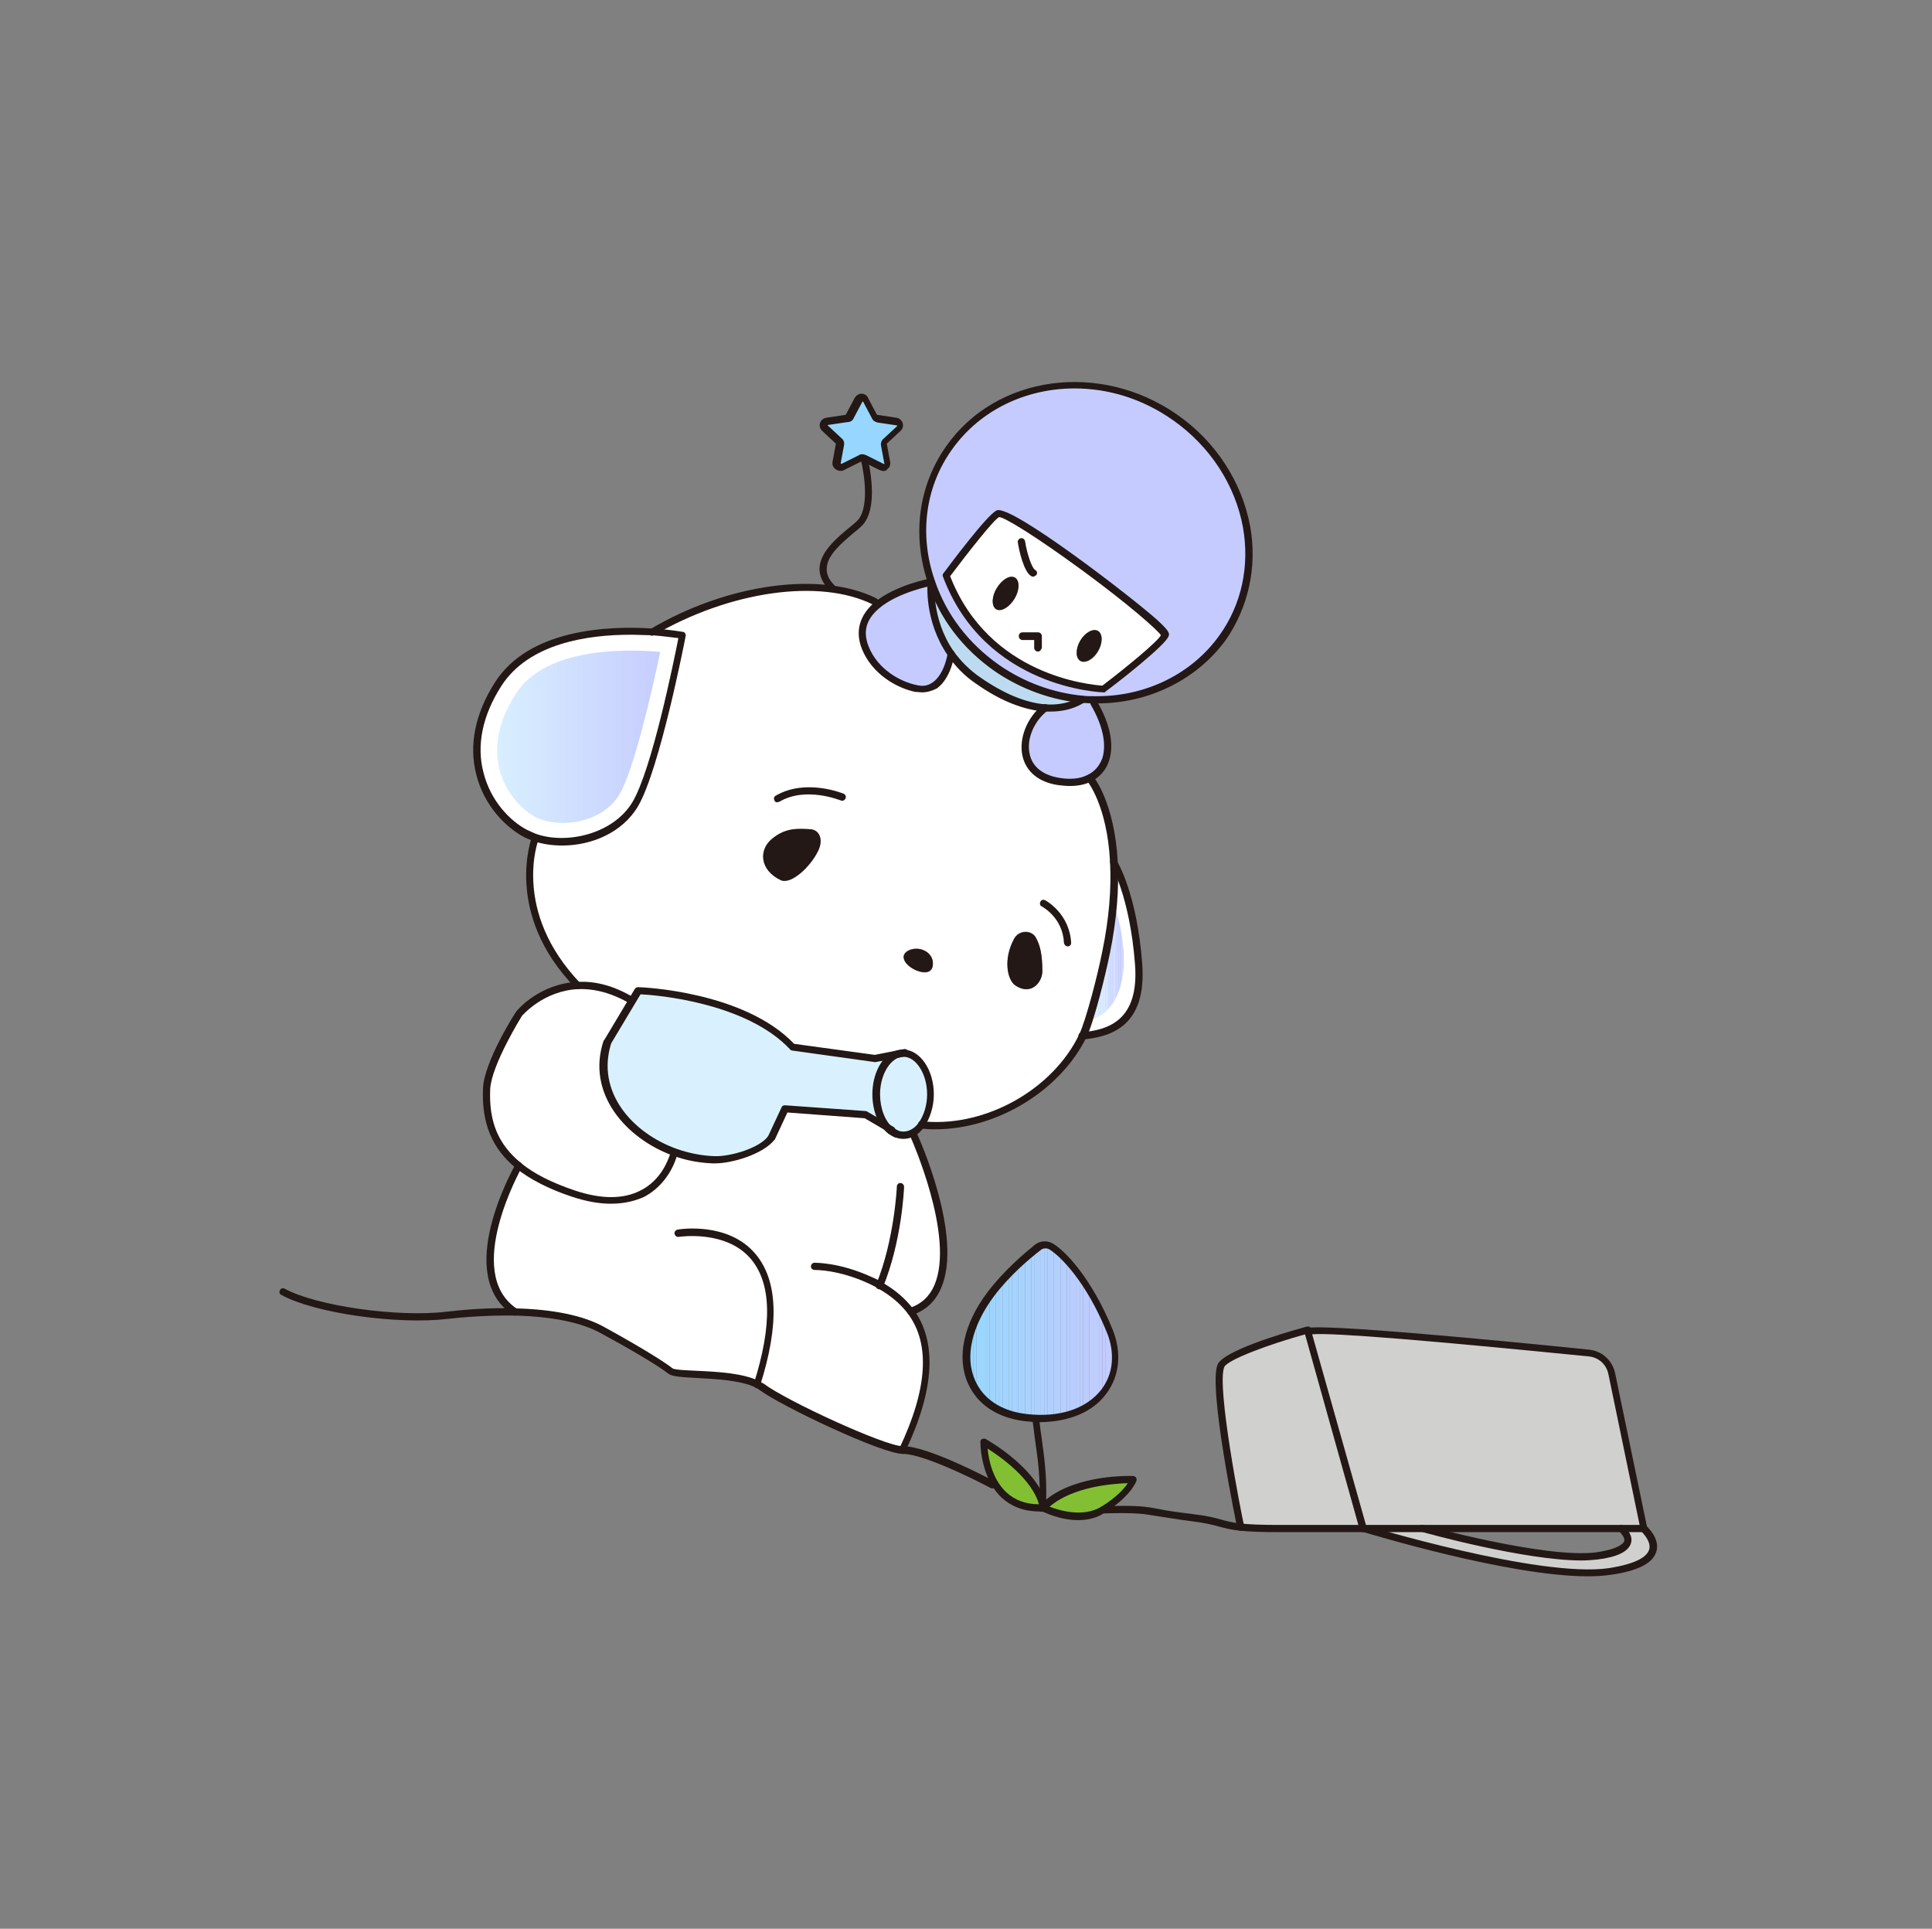 <?xml version="1.0" encoding="utf-8"?>
<!-- Generator: Adobe Illustrator 27.5.0, SVG Export Plug-In . SVG Version: 6.00 Build 0)  -->
<svg version="1.1" id="레이어_1" xmlns="http://www.w3.org/2000/svg" xmlns:xlink="http://www.w3.org/1999/xlink" x="0px"
	 y="0px" viewBox="0 0 402.4 401.7" style="enable-background:new 0 0 402.4 401.7;" xml:space="preserve">
<rect x="0" y="0" width="402.4" height="401.7" fill="#808080" stroke="none"/>
<style type="text/css">
	.st0{fill:url(#SVGID_1_);}
	.st1{fill:#FFFFFF;}
	.st2{fill:#D0D0CF;}
	.st3{fill:#C5CBFF;}
	.st4{fill:#83BF32;}
	.st5{clip-path:url(#SVGID_00000044161179820298904070000011925337733347162272_);}
	.st6{fill:#97D7FF;}
	.st7{fill:#98D7FF;}
	.st8{fill:#99D6FF;}
	.st9{fill:#9AD6FF;}
	.st10{fill:#9BD6FF;}
	.st11{fill:#9CD6FF;}
	.st12{fill:#9DD5FF;}
	.st13{fill:#9ED5FF;}
	.st14{fill:#9FD5FF;}
	.st15{fill:#A0D5FF;}
	.st16{fill:#A1D4FF;}
	.st17{fill:#A2D4FF;}
	.st18{fill:#A3D4FF;}
	.st19{fill:#A4D4FF;}
	.st20{fill:#A5D3FF;}
	.st21{fill:#A6D3FF;}
	.st22{fill:#A7D3FF;}
	.st23{fill:#A8D2FF;}
	.st24{fill:#A9D2FF;}
	.st25{fill:#AAD2FF;}
	.st26{fill:#ABD2FF;}
	.st27{fill:#ACD1FF;}
	.st28{fill:#ADD1FF;}
	.st29{fill:#AFD1FF;}
	.st30{fill:#B0D1FF;}
	.st31{fill:#B1D0FF;}
	.st32{fill:#B2D0FF;}
	.st33{fill:#B3D0FF;}
	.st34{fill:#B4D0FF;}
	.st35{fill:#B5CFFF;}
	.st36{fill:#B6CFFF;}
	.st37{fill:#B7CFFF;}
	.st38{fill:#B8CEFF;}
	.st39{fill:#B9CEFF;}
	.st40{fill:#BACEFF;}
	.st41{fill:#BBCEFF;}
	.st42{fill:#BCCDFF;}
	.st43{fill:#BDCDFF;}
	.st44{fill:#BECDFF;}
	.st45{fill:#BFCDFF;}
	.st46{fill:#C0CCFF;}
	.st47{fill:#C1CCFF;}
	.st48{fill:#C2CCFF;}
	.st49{fill:#C3CCFF;}
	.st50{fill:#C4CBFF;}
	.st51{fill:#231815;}
	.st52{fill:#BDDBF0;}
	.st53{fill:#D9F1FF;}
	.st54{clip-path:url(#SVGID_00000073679865499533963200000006779551687815526806_);}
	.st55{fill:#D8F0FF;}
	.st56{fill:#D8EFFF;}
	.st57{fill:#D7EEFF;}
	.st58{fill:#D7EDFF;}
	.st59{fill:#D6ECFF;}
	.st60{fill:#D6EBFF;}
	.st61{fill:#D5EAFF;}
	.st62{fill:#D5E9FF;}
	.st63{fill:#D4E8FF;}
	.st64{fill:#D4E7FF;}
	.st65{fill:#D3E6FF;}
	.st66{fill:#D3E5FF;}
	.st67{fill:#D2E4FF;}
	.st68{fill:#D1E3FF;}
	.st69{fill:#D1E2FF;}
	.st70{fill:#D0E1FF;}
	.st71{fill:#D0E0FF;}
	.st72{fill:#CFDFFF;}
	.st73{fill:#CFDDFF;}
	.st74{fill:#CEDCFF;}
	.st75{fill:#CEDBFF;}
	.st76{fill:#CDDAFF;}
	.st77{fill:#CDD9FF;}
	.st78{fill:#CCD8FF;}
	.st79{fill:#CBD7FF;}
	.st80{fill:#CBD6FF;}
	.st81{fill:#CAD5FF;}
	.st82{fill:#CAD4FF;}
	.st83{fill:#C9D3FF;}
	.st84{fill:#C9D2FF;}
	.st85{fill:#C8D1FF;}
	.st86{fill:#C8D0FF;}
	.st87{fill:#C7CFFF;}
	.st88{fill:#C7CEFF;}
	.st89{fill:#C6CDFF;}
	.st90{fill:#C6CCFF;}
</style>
<g>
	<g id="_레이어_2">
		<g>
			<g>
				
					<linearGradient id="SVGID_1_" gradientUnits="userSpaceOnUse" x1="101.342" y1="248.465" x2="139.81" y2="248.465" gradientTransform="matrix(1 0 0 -1 0 401.89)">
					<stop  offset="0" style="stop-color:#D9F1FF"/>
					<stop  offset="1" style="stop-color:#C5CBFF"/>
				</linearGradient>
				<path class="st0" d="M117,173.3c-2.6,0-4.9-0.5-6.8-1.6c-3-1.6-6.9-5.5-8.4-11.1c-1.4-5.4-0.2-11.2,3.6-17.1
					c5.3-8.4,17-10.1,25.9-10.1c3.6,0,6.6,0.3,8.4,0.5c-1.3,6.5-5.6,26.4-9.2,32.5C128.1,170.7,122.8,173.3,117,173.3L117,173.3
					L117,173.3z"/>
				<path class="st1" d="M131.4,135.5c2.3,0,4.4,0.1,6.1,0.3c-1.9,9.2-5.6,24.8-8.5,29.7c-2.1,3.6-6.8,5.9-11.8,5.9
					c-2.2,0-4.3-0.5-5.8-1.3c-2.6-1.4-6.1-4.9-7.4-9.9c-1.2-4.9-0.1-10.1,3.3-15.5C112,137.1,123,135.5,131.4,135.5 M131.4,131.5
					c-9.2,0-21.7,1.9-27.6,11c-9.8,15.4-1.3,27.3,5.5,31c2.2,1.2,4.9,1.8,7.7,1.8c5.9,0,12.2-2.6,15.3-7.8
					c4.6-7.7,9.9-35.2,9.9-35.2S137.5,131.5,131.4,131.5L131.4,131.5L131.4,131.5z"/>
			</g>
			<path class="st2" d="M335.7,286l6.7,32.3h-58.5l-11.5-41.1c0,0,0.1,0,0.1,0c3.4-1,45.3,3.2,58.5,4.5
				C333.3,282,335.2,283.7,335.7,286L335.7,286z"/>
			<path class="st2" d="M342.4,318.3c0,0,7.8,6.7-7.1,9s-51.4-9-51.4-9h12.3c0,0,25.9,7.2,36.4,5.8c10.5-1.4,5-5.8,5-5.8H342.4z"/>
			<path class="st2" d="M272.4,277.2l11.5,41.1h-17.6c-3.9,0-6.3-0.1-8-0.3c-0.2-0.8-6-29.2-4.1-33.5c1.1-2.6,15.1-6.6,17.7-7.4
				l0.5,0C272.5,277.2,272.4,277.2,272.4,277.2L272.4,277.2z"/>
			<path class="st3" d="M244.6,86.8c15.7,10.9,20.2,31.5,9.9,45.9c-6.2,8.7-16.2,13.2-26.7,13c-0.8,0-1.6-0.1-2.5-0.1
				c-6.1-0.5-12.3-2.7-17.8-6.5c-6.7-4.6-11.3-11-13.7-17.9c-3.2-9.3-2.1-19.7,3.7-28C207.9,78.8,228.9,75.9,244.6,86.8L244.6,86.8z
				 M242.7,132.3c0.6-1.8-32.2-26.4-34.8-25.3c-1.9,0.8-10.8,12.8-10.8,12.8c8.7,23.2,32.8,23.6,32.8,23.6S242.1,134.1,242.7,132.3
				L242.7,132.3z"/>
			<path class="st1" d="M207.9,107c2.6-1.1,35.4,23.5,34.8,25.3c-0.6,1.8-12.8,11.1-12.8,11.1s-24.1-0.4-32.8-23.6
				C197.1,119.8,206,107.8,207.9,107z M228.7,135.7c1-1.7,1-3.6,0-4.2s-2.7,0.3-3.7,2c-1,1.7-1,3.6,0,4.2
				C226.1,138.3,227.7,137.4,228.7,135.7L228.7,135.7z M211.3,124.7c1.1-1.8,1.1-3.8,0.1-4.4c-1-0.6-2.7,0.3-3.8,2.2
				c-1.1,1.8-1.1,3.8-0.1,4.4C208.5,127.4,210.2,126.5,211.3,124.7L211.3,124.7z"/>
			<path class="st1" d="M237.2,200.7c0.9,12.7-6.4,14.6-11.8,15c1.5-3.1,3.9-12.6,4.9-17.5c1.5-7.6,1.9-13.8,1.6-18.8h0.1
				C231.9,179.5,236.1,186.1,237.2,200.7L237.2,200.7z"/>
			<path class="st4" d="M217.3,314.1c6.1-6.4,18.9-5.9,18.9-5.9s-1,3-6.4,6.3C224.5,317.8,217.3,314.1,217.3,314.1L217.3,314.1z"/>
			<path class="st1" d="M231.9,179.5c0.3,5-0.1,11.2-1.6,18.8c-1,4.9-3.4,14.3-4.9,17.5c-5.6,11.7-19.8,19.6-32.7,18.6
				c-0.3,0-0.5-0.1-0.7-0.1c1.2-1.6,1.9-3.9,1.9-6.4c0-4.7-2.6-8.6-5.7-8.6c-0.5,0-1,0.1-1.4,0.3l-4.8,0.9l-17.2-2.4
				c-10.2-11-32.1-11.8-32.1-11.8l-1.2,2.1c-4.2-2.4-7.9-3.2-11.1-3.1l0,0c-15-15.5-8.9-30.8-8.9-30.8l0,0c6.9,2.3,16.7,0,20.8-6.9
				c4.6-7.7,9.9-35.2,9.9-35.2s-2.5-0.5-6.4-0.7c15.1-8.8,34.3-12.3,46.3-6.4l0.5,0.8c-2.5,2.1-4,4.9-2.4,8.7
				c2,4.9,6.8,7.8,10.6,8.6c6.1,1.3,7.2-7.4,7.2-7.4c1.4,2,3.3,4,5.7,5.7c5.8,4.1,10.5,5.5,14,5.7c-5.4,4.1-6.6,13.9,2.8,15.3
				c2.6,0.4,4.7,0.2,6.4-0.6C226.9,162.1,231.2,167.1,231.9,179.5L231.9,179.5z M217.1,202.3c0-3.3-0.4-5.3-1.4-7.1
				c-0.9-1.6-3.5-1.6-4.5,0.3c-2.2,4.2-1.4,8.4,0.2,9.6C214.7,207.5,217.1,204.6,217.1,202.3z M190.4,201.9c2.1,1.1,4.1,0.9,3.9-1.4
				c-0.1-2.2-2.7-3.5-4.9-2.7C187.2,198.8,188.3,200.8,190.4,201.9z M170.4,177.2c1.1-2.2,0.4-4.4-1.7-4.5c-2.4-0.1-5-0.4-7.9,2
				c-2.8,2.3-2.6,6.5,1.8,8.6C164.8,184.4,168.9,180.4,170.4,177.2z"/>
			<g>
				<defs>
					<path id="SVGID_00000028296926588880315220000008917323542154687396_" d="M231.1,277.1c4.3,10.5-3.5,19.8-17.5,18.2
						c-12.6-1.4-16.4-13.4-7.2-25.7c3.4-4.5,7.7-8.1,9.8-9.7c0.8-0.6,2-0.7,2.9-0.2C221.4,261,226.8,266.4,231.1,277.1z"/>
				</defs>
				<clipPath id="SVGID_00000065765592343346387060000007675542236608727432_">
					<use xlink:href="#SVGID_00000028296926588880315220000008917323542154687396_"  style="overflow:visible;"/>
				</clipPath>
				<g style="clip-path:url(#SVGID_00000065765592343346387060000007675542236608727432_);">
					<rect x="197.3" y="259.1" class="st6" width="4.1" height="37.7"/>
					<rect x="201.4" y="259.1" class="st6" width="0.7" height="37.7"/>
					<rect x="202" y="259.1" class="st7" width="0.7" height="37.7"/>
					<rect x="202.7" y="259.1" class="st8" width="0.7" height="37.7"/>
					<rect x="203.4" y="259.1" class="st9" width="0.7" height="37.7"/>
					<rect x="204.1" y="259.1" class="st10" width="0.7" height="37.7"/>
					<rect x="204.7" y="259.1" class="st11" width="0.7" height="37.7"/>
					<rect x="205.4" y="259.1" class="st12" width="0.7" height="37.7"/>
					<rect x="206.1" y="259.1" class="st13" width="0.7" height="37.7"/>
					<rect x="206.7" y="259.1" class="st14" width="0.7" height="37.7"/>
					<rect x="207.4" y="259.1" class="st15" width="0.7" height="37.7"/>
					<rect x="208.1" y="259.1" class="st16" width="0.7" height="37.7"/>
					<rect x="208.8" y="259.1" class="st17" width="0.7" height="37.7"/>
					<rect x="209.4" y="259.1" class="st18" width="0.7" height="37.7"/>
					<rect x="210.1" y="259.1" class="st19" width="0.7" height="37.7"/>
					<rect x="210.8" y="259.1" class="st20" width="0.7" height="37.7"/>
					<rect x="211.4" y="259.1" class="st21" width="0.7" height="37.7"/>
					<rect x="212.1" y="259.1" class="st22" width="0.7" height="37.7"/>
					<rect x="212.8" y="259.1" class="st23" width="0.7" height="37.7"/>
					<rect x="213.5" y="259.1" class="st24" width="0.7" height="37.7"/>
					<rect x="214.1" y="259.1" class="st25" width="0.7" height="37.7"/>
					<rect x="214.8" y="259.1" class="st26" width="0.7" height="37.7"/>
					<rect x="215.5" y="259.1" class="st27" width="0.7" height="37.7"/>
					<rect x="216.1" y="259.1" class="st28" width="0.7" height="37.7"/>
					<rect x="216.8" y="259.1" class="st29" width="0.7" height="37.7"/>
					<rect x="217.5" y="259.1" class="st30" width="0.7" height="37.7"/>
					<rect x="218.2" y="259.1" class="st31" width="0.7" height="37.7"/>
					<rect x="218.8" y="259.1" class="st32" width="0.7" height="37.7"/>
					<rect x="219.5" y="259.1" class="st33" width="0.7" height="37.7"/>
					<rect x="220.2" y="259.1" class="st34" width="0.7" height="37.7"/>
					<rect x="220.9" y="259.1" class="st35" width="0.7" height="37.7"/>
					<rect x="221.5" y="259.1" class="st36" width="0.7" height="37.7"/>
					<rect x="222.2" y="259.1" class="st37" width="0.7" height="37.7"/>
					<rect x="222.9" y="259.1" class="st38" width="0.7" height="37.7"/>
					<rect x="223.5" y="259.1" class="st39" width="0.7" height="37.7"/>
					<rect x="224.2" y="259.1" class="st40" width="0.7" height="37.7"/>
					<rect x="224.9" y="259.1" class="st41" width="0.7" height="37.7"/>
					<rect x="225.6" y="259.1" class="st42" width="0.7" height="37.7"/>
					<rect x="226.2" y="259.1" class="st43" width="0.7" height="37.7"/>
					<rect x="226.9" y="259.1" class="st44" width="0.7" height="37.7"/>
					<rect x="227.6" y="259.1" class="st45" width="0.7" height="37.7"/>
					<rect x="228.2" y="259.1" class="st46" width="0.7" height="37.7"/>
					<rect x="228.9" y="259.1" class="st47" width="0.7" height="37.7"/>
					<rect x="229.6" y="259.1" class="st48" width="0.7" height="37.7"/>
					<rect x="230.3" y="259.1" class="st49" width="0.7" height="37.7"/>
					<rect x="230.9" y="259.1" class="st50" width="0.7" height="37.7"/>
					<rect x="231.6" y="259.1" class="st3" width="0.7" height="37.7"/>
					<rect x="232.3" y="259.1" class="st3" width="3.1" height="37.7"/>
				</g>
			</g>
			<path class="st51" d="M228.7,131.4c1,0.6,1,2.5,0,4.2c-1,1.7-2.7,2.6-3.7,2c-1-0.6-1-2.5,0-4.2
				C226,131.7,227.7,130.8,228.7,131.4L228.7,131.4z"/>
			<path class="st3" d="M227.8,146.5c4.4,7.6,3.5,13.5-1,15.6c-1.7,0.8-3.8,1-6.4,0.6c-9.4-1.5-8.2-11.2-2.8-15.3
				c5.1,0.3,7.6-1.8,7.6-1.8l0,0c0.8,0.1,1.7,0.1,2.5,0.1L227.8,146.5L227.8,146.5z"/>
			<path class="st52" d="M225.4,145.6L225.4,145.6c0,0-2.6,2.1-7.6,1.8c-3.5-0.2-8.2-1.6-14-5.7c-2.5-1.7-4.3-3.7-5.7-5.7
				c-4.9-7.1-4.1-14.8-4.1-14.8h0c2.3,6.9,7,13.3,13.7,17.9C213.1,142.9,219.3,145.1,225.4,145.6L225.4,145.6z"/>
			<path class="st4" d="M217.3,314.1c-12.5,0.7-12.4-13.7-12.4-13.7S216,306.5,217.3,314.1z"/>
			<path class="st51" d="M215.7,195.2c1,1.7,1.4,3.8,1.4,7.1c0,2.3-2.4,5.2-5.7,2.9c-1.6-1.2-2.5-5.4-0.2-9.6
				C212.2,193.7,214.8,193.7,215.7,195.2z"/>
			<path class="st51" d="M211.4,120.3c1,0.6,1,2.6-0.1,4.4s-2.8,2.8-3.8,2.2c-1-0.6-1-2.6,0.1-4.4
				C208.7,120.7,210.4,119.7,211.4,120.3L211.4,120.3z"/>
			<path class="st51" d="M194.3,200.5c0.1,2.2-1.8,2.4-3.9,1.4c-2.1-1.1-3.2-3.1-0.9-4C191.6,197,194.2,198.3,194.3,200.5z"/>
			<path class="st3" d="M193.9,121.2c0,0-0.9,7.7,4.1,14.8c0,0-1.1,8.7-7.2,7.4c-3.8-0.8-8.6-3.7-10.6-8.6c-1.5-3.8-0.1-6.7,2.4-8.7
				C186.8,122.5,193.9,121.2,193.9,121.2L193.9,121.2z"/>
			<path class="st53" d="M188.2,219.3c3.1,0,5.7,3.8,5.7,8.6c0,2.6-0.8,4.9-1.9,6.4c-1,1.3-2.3,2.1-3.7,2.1c-0.5,0-0.9-0.1-1.4-0.3
				c0,0,0,0,0,0l-1.3-0.7c0,0,0,0,0,0c-1.8-1.4-3-4.3-3-7.5c0-4,1.8-7.4,4.3-8.3L188.2,219.3L188.2,219.3z"/>
			<path class="st1" d="M189.7,273.2c4.1,5.5,5.2,14.3-1.7,28.9c-4,0-24.9-9.9-29.3-13.2c-0.3-0.2-0.6-0.4-1-0.6
				c-5.1-2.6-16.7-1.6-18.1-2.8c-1.5-1.2-6.2-4.2-14.3-8.6c-4.6-2.5-11.3-3.5-18-3.7c-12.2-8,0.7-30.5,0.7-30.5
				c2.7,2.2,6.4,4.1,11.2,5.7c13.4,4.6,19.4-2.6,21-8.1l0.1-0.4c2.6,0.9,5.3,1.5,8,1.6h0.2c3.4,0.1,9.9-1.8,11.7-4.5l2.9-6l16.8,1.2
				l5.5,3.2c0,0,0,0,0,0c0.4,0.3,0.8,0.6,1.3,0.7c0,0,0,0,0,0c0.4,0.2,0.9,0.3,1.4,0.3h2.1C190.3,236.4,204.7,268.2,189.7,273.2z"/>
			<path class="st6" d="M186.8,87.8c0.7,0.1,1,0.9,0.5,1.4l-2.9,2.7c-0.2,0.2-0.3,0.4-0.2,0.7l0.7,3.8c0.1,0.7-0.6,1.2-1.3,0.9
				l-3.6-1.8c-0.3-0.1-0.6-0.1-0.8,0l-3.6,1.8c-0.6,0.3-1.4-0.2-1.3-0.9l0.7-3.8c0-0.3-0.1-0.5-0.3-0.7l-2.9-2.7
				c-0.5-0.5-0.2-1.3,0.5-1.4l4.1-0.6c0.3,0,0.5-0.2,0.7-0.4l1.8-3.4c0.3-0.6,1.2-0.6,1.6,0l1.8,3.4c0.1,0.2,0.4,0.4,0.7,0.4
				L186.8,87.8L186.8,87.8z"/>
			<path class="st53" d="M182,220.4l4.8-0.9c-2.4,0.9-4.3,4.3-4.3,8.3c0,3.3,1.2,6.1,3,7.5l-5.5-3.2l-16.8-1.2l-2.9,6
				c-1.9,2.8-8.4,4.6-11.7,4.5h-0.2c-2.8-0.1-5.5-0.6-8-1.6c-9.9-3.6-17.4-12.8-14.1-23l5.2-8.6l1.2-2.1c0,0,21.9,0.8,32.1,11.8
				L182,220.4L182,220.4z"/>
			<path class="st51" d="M168.7,172.7c2.1,0.1,2.8,2.3,1.7,4.5c-1.5,3.2-5.6,7.1-7.8,6.1c-4.4-2.1-4.6-6.3-1.8-8.6
				C163.7,172.3,166.3,172.6,168.7,172.7z"/>
			<path class="st1" d="M140.4,240l-0.1,0.4c-1.6,5.6-7.6,12.7-21,8.1c-4.8-1.6-8.5-3.5-11.2-5.7c-5.3-4.3-7-9.6-6.7-16.1
				c0.2-5.4,6.7-15.6,6.7-15.6s4.6-5.5,12.3-5.8c3.2-0.1,6.9,0.6,11.1,3.1l-5.2,8.6C123,227.1,130.4,236.4,140.4,240L140.4,240z"/>
			<path class="st51" d="M161.9,167.1c-0.3,0-0.5-0.1-0.6-0.4c-0.2-0.4-0.1-0.8,0.3-1c6.2-3.6,13.8-0.5,14.1-0.4
				c0.4,0.2,0.6,0.6,0.4,1s-0.6,0.6-1,0.4c-0.1,0-7.3-3-12.8,0.3C162.1,167,162,167.1,161.9,167.1L161.9,167.1z"/>
			<path class="st51" d="M222.4,197.1c-0.4,0-0.7-0.3-0.8-0.7c-0.2-5.2-4.4-7.5-4.6-7.6c-0.4-0.2-0.5-0.6-0.3-1
				c0.2-0.4,0.6-0.5,1-0.3c0.2,0.1,5.1,2.8,5.4,8.9C223.1,196.8,222.8,197.1,222.4,197.1C222.4,197.1,222.4,197.1,222.4,197.1
				L222.4,197.1z"/>
			<path class="st51" d="M117.1,176.1c-2.1,0-4.1-0.3-5.9-0.9c-0.8-0.3-1.6-0.6-2.3-1c-3.6-2-8.1-6.4-9.7-12.9
				c-1.6-6.1-0.2-12.8,3.9-19.2c7.1-11.1,23.6-11.8,32.7-11.2c3.8,0.2,6.3,0.7,6.4,0.7c0.2,0,0.4,0.1,0.5,0.3
				c0.1,0.2,0.2,0.4,0.1,0.6c-0.2,1.1-5.4,27.7-9.9,35.4C129.6,173.5,123.1,176.1,117.1,176.1L117.1,176.1z M131.3,132.2
				c-9,0-21.2,1.8-26.9,10.7c-3.9,6.1-5.2,12.3-3.7,18c1.5,6,5.6,10.1,9,11.9c0.6,0.3,1.3,0.6,2,0.9l0,0c6.4,2.2,16,0,20-6.6
				c4.1-6.8,8.7-29.7,9.6-34.2c-1-0.1-3-0.4-5.5-0.6C134.4,132.3,132.9,132.2,131.3,132.2L131.3,132.2z"/>
			<path class="st51" d="M120.4,206c-0.2,0-0.4-0.1-0.5-0.2c-15.2-15.6-9.1-31.4-9.1-31.6c0.2-0.4,0.6-0.6,1-0.4
				c0.4,0.1,0.6,0.6,0.4,1c-0.1,0.1-5.7,15,8.7,30c0.3,0.3,0.3,0.8,0,1.1C120.7,205.9,120.5,206,120.4,206L120.4,206z"/>
			<path class="st51" d="M127.2,250.7c-2.5,0-5.2-0.5-8.2-1.5c-4.8-1.6-8.6-3.6-11.4-5.8c-5.1-4.1-7.3-9.4-7-16.7
				c0.2-5.5,6.6-15.6,6.9-16c0.2-0.3,4.9-5.9,12.9-6.2c3.8-0.2,7.6,0.9,11.5,3.2c0.4,0.2,0.5,0.7,0.3,1c-0.2,0.4-0.7,0.5-1,0.3
				c-3.6-2.1-7.2-3.1-10.7-3c-7.3,0.3-11.7,5.5-11.8,5.6c0,0-6.3,10.1-6.6,15.2c-0.3,6.9,1.7,11.6,6.5,15.5c2.7,2.2,6.3,4,11,5.6
				c5.6,1.9,10.3,1.9,13.9,0c4.1-2.1,5.6-6.1,6.1-7.6c0.1-0.4,0.5-0.6,0.9-0.5c0.4,0.1,0.6,0.5,0.5,0.9c-1.1,3.7-3.6,6.9-6.9,8.6
				C132.1,250.2,129.8,250.7,127.2,250.7L127.2,250.7z"/>
			<path class="st51" d="M135.8,132.4c-0.3,0-0.5-0.1-0.6-0.4c-0.2-0.4-0.1-0.8,0.3-1c16.1-9.5,35.5-12.1,47-6.4
				c0.4,0.2,0.5,0.6,0.3,1c-0.2,0.4-0.6,0.5-1,0.3c-11.1-5.5-29.8-2.8-45.6,6.4C136.1,132.3,136,132.4,135.8,132.4L135.8,132.4z"/>
			<path class="st51" d="M225.4,216.5c-0.4,0-0.7-0.3-0.8-0.7c0-0.4,0.3-0.8,0.7-0.8c5.6-0.5,12-2.5,11.1-14.2
				c-1.1-14.3-5.1-20.9-5.1-20.9c-0.2-0.4-0.1-0.8,0.2-1c0.4-0.2,0.8-0.1,1,0.2c0.2,0.3,4.3,6.9,5.4,21.6
				C238.9,213.8,231.3,216,225.4,216.5C225.4,216.5,225.4,216.5,225.4,216.5L225.4,216.5z"/>
			<path class="st51" d="M186.8,236.9c-0.1,0-0.3,0-0.4-0.1l-1.3-0.7c-0.4-0.2-0.5-0.7-0.3-1c0.2-0.4,0.7-0.5,1-0.3l1.3,0.7
				c0.4,0.2,0.5,0.7,0.3,1C187.3,236.8,187,236.9,186.8,236.9L186.8,236.9z"/>
			<path class="st51" d="M148.9,242.3c-0.1,0-0.2,0-0.3,0h-0.1c-2.8-0.1-5.6-0.6-8.3-1.6c-9.9-3.6-18.1-13-14.5-23.9
				c0-0.1,0-0.1,0.1-0.1l6.4-10.7c0.1-0.2,0.4-0.4,0.7-0.4c0.9,0,22.1,0.9,32.5,11.8l16.8,2.3l6.1-1.2c0.4-0.1,0.8,0.2,0.9,0.6
				s-0.2,0.8-0.6,0.9l-6.2,1.2c-0.1,0-0.2,0-0.2,0l-17.2-2.4c-0.2,0-0.3-0.1-0.4-0.2c-9.1-9.8-28-11.4-31.2-11.5l-6.1,10.2
				c-3.2,10.1,4.4,18.7,13.7,22c2.6,0.9,5.2,1.4,7.8,1.5h0.1c3.2,0.1,9.4-1.7,11.1-4.2l2.8-6c0.1-0.3,0.4-0.4,0.7-0.4l16.8,1.2
				c0.1,0,0.2,0,0.3,0.1l5.5,3.2c0.4,0.2,0.5,0.7,0.3,1c-0.2,0.4-0.7,0.5-1,0.3l-5.3-3.1l-16.1-1.2l-2.6,5.6c0,0,0,0.1-0.1,0.1
				C158.9,240.4,152.5,242.3,148.9,242.3L148.9,242.3z"/>
			<path class="st51" d="M107.3,274c-0.1,0-0.3,0-0.4-0.1c-12.6-8.3,0-30.5,0.5-31.5c0.2-0.4,0.7-0.5,1-0.3c0.4,0.2,0.5,0.7,0.3,1
				c-0.1,0.2-12.4,22-1,29.5c0.3,0.2,0.4,0.7,0.2,1C107.8,273.9,107.5,274,107.3,274L107.3,274z"/>
			<path class="st51" d="M157.7,289.1c-0.1,0-0.1,0-0.2,0c-0.4-0.1-0.6-0.5-0.5-0.9c3.9-12.3,3.7-21-0.7-26.1
				c-5.2-6-14.8-4.5-14.9-4.5c-0.4,0.1-0.8-0.2-0.9-0.6s0.2-0.8,0.6-0.9c0.4-0.1,10.5-1.7,16.2,5c4.7,5.5,5.1,14.7,1,27.5
				C158.3,288.9,158,289.1,157.7,289.1L157.7,289.1z"/>
			<path class="st51" d="M188,302.8c-0.1,0-0.2,0-0.3-0.1c-0.4-0.2-0.5-0.6-0.4-1c5.9-12.4,6.5-21.8,1.8-28.1
				c-1.5-2-3.6-3.8-6.3-5.3c-0.6-0.4-1.3-0.7-1.9-1c-6.3-2.9-11.1-2.8-11.2-2.8c-0.4,0-0.8-0.3-0.8-0.7c0-0.4,0.3-0.8,0.7-0.8
				c0.2,0,5.2-0.1,11.8,2.9c0.7,0.3,1.4,0.6,2,1c2.9,1.6,5.1,3.5,6.8,5.7c5,6.8,4.5,16.7-1.6,29.6
				C188.5,302.7,188.3,302.8,188,302.8L188,302.8z"/>
			<path class="st51" d="M189.7,273.9c-0.3,0-0.6-0.2-0.7-0.5c-0.1-0.4,0.1-0.8,0.5-1c2.4-0.8,4.1-2.4,5.1-4.7
				c4.4-10.1-4.9-30.8-5-31c-0.2-0.4,0-0.8,0.4-1c0.4-0.2,0.8,0,1,0.4c0.4,0.9,9.7,21.5,5,32.2c-1.2,2.8-3.2,4.6-6,5.6
				C189.9,273.9,189.8,273.9,189.7,273.9L189.7,273.9z"/>
			<path class="st51" d="M183.2,268.5c-0.1,0-0.2,0-0.3,0c-0.4-0.2-0.6-0.6-0.4-1c3.8-9.3,4.3-20.3,4.3-20.4c0-0.4,0.4-0.8,0.8-0.7
				c0.4,0,0.7,0.4,0.7,0.8c0,0.5-0.5,11.4-4.4,20.9C183.8,268.3,183.5,268.5,183.2,268.5L183.2,268.5z"/>
			<path class="st51" d="M228.5,146.5c-0.2,0-0.4,0-0.7,0c-0.9,0-1.7-0.1-2.5-0.1c-6.4-0.6-12.7-2.9-18.1-6.6
				c-6.6-4.6-11.5-10.9-13.9-18.3c-3.4-10-2-20.4,3.8-28.6c10.4-14.8,32-17.7,48-6.6c8.1,5.6,13.6,14.1,15.3,23.4
				c1.5,8.4-0.4,16.8-5.1,23.6C249.3,141.5,239.4,146.5,228.5,146.5L228.5,146.5z M223.8,80.9c-10,0-19.6,4.4-25.5,12.7
				c-5.6,7.8-6.9,17.8-3.6,27.3l0,0c2.4,7.1,7,13.1,13.4,17.6c5.2,3.6,11.2,5.8,17.4,6.4c0.8,0.1,1.6,0.1,2.4,0.1c0.2,0,0.4,0,0.6,0
				c10.3,0,19.8-4.7,25.5-12.7c4.6-6.4,6.3-14.4,4.9-22.4c-1.6-8.9-6.9-17-14.6-22.4C237.9,83,230.8,80.9,223.8,80.9L223.8,80.9z"/>
			<path class="st51" d="M229.9,144.2L229.9,144.2c-0.3,0-24.7-0.7-33.5-24.1c-0.1-0.2-0.1-0.5,0.1-0.7c1.5-2,9.1-12.2,11.1-13.1
				c3-1.3,28.3,18.2,33.4,22.8c2.3,2.1,2.7,2.8,2.4,3.4c-0.6,1.8-10.1,9.3-13.1,11.5C230.2,144.2,230.1,144.2,229.9,144.2z
				 M197.9,120c8.1,20.8,29.2,22.6,31.7,22.8c5.5-4.2,11.4-9.1,12.2-10.5c-0.9-1.3-7-6.6-16.1-13.3c-10.1-7.4-16.5-11.3-17.6-11.3
				c0,0,0,0,0,0C207,108.2,201.6,115.1,197.9,120L197.9,120z"/>
			<path class="st51" d="M192,144.2c-0.4,0-0.9-0.1-1.4-0.1c-3.8-0.8-9-3.7-11.1-9c-1.4-3.6-0.5-6.9,2.6-9.6c4.3-3.6,11.4-5,11.7-5
				c0.4-0.1,0.8,0.2,0.9,0.6c0.1,0.4-0.2,0.8-0.6,0.9c-0.1,0-7,1.3-11,4.7c-2.7,2.3-3.4,4.8-2.2,7.9c1.9,4.8,6.6,7.4,10.1,8.1
				c1.3,0.3,2.3,0.1,3.3-0.6c2.5-1.8,3.1-6.1,3.1-6.1c0.1-0.4,0.4-0.7,0.8-0.6s0.7,0.4,0.6,0.8c0,0.2-0.7,5.1-3.7,7.2
				C194.1,143.9,193.1,144.2,192,144.2L192,144.2z"/>
			<path class="st51" d="M218.8,148.2c-0.4,0-0.7,0-1.1,0c-4.4-0.3-9.3-2.2-14.4-5.8c-2.4-1.6-4.3-3.6-5.9-5.9
				c-5-7.3-4.2-15-4.2-15.3c0.1-0.4,0.4-0.7,0.8-0.7c0.4,0.1,0.7,0.4,0.7,0.8c0,0.1-0.8,7.5,3.9,14.3c1.5,2.1,3.4,4,5.6,5.5
				c4.9,3.4,9.5,5.3,13.6,5.6c4.7,0.3,7.1-1.6,7.1-1.6c0.3-0.3,0.8-0.2,1.1,0.1c0.3,0.3,0.2,0.8-0.1,1.1
				C225.7,146.3,223.4,148.2,218.8,148.2L218.8,148.2z"/>
			<path class="st51" d="M222.8,163.7c-0.8,0-1.6-0.1-2.5-0.2c-3.9-0.6-6.5-2.7-7.3-5.9c-0.9-3.7,0.9-8.2,4.2-10.8
				c0.3-0.2,0.8-0.2,1.1,0.1c0.2,0.3,0.2,0.8-0.1,1.1c-2.9,2.2-4.5,6.1-3.7,9.2c0.4,1.8,1.9,4.1,6.1,4.8c2.3,0.4,4.4,0.2,5.9-0.6
				c1.5-0.7,2.5-1.9,3.1-3.5c0.9-2.9,0.1-6.8-2.4-11.1c-0.2-0.4-0.1-0.8,0.3-1c0.4-0.2,0.8-0.1,1,0.3c2.7,4.6,3.6,9,2.5,12.3
				c-0.6,2-2,3.5-3.8,4.4C226,163.4,224.5,163.7,222.8,163.7L222.8,163.7z"/>
			<path class="st51" d="M173.2,123.1c-0.2,0-0.4-0.1-0.5-0.2c-1.4-1.5-2.1-3.1-2-4.7c0.2-3.3,3.6-6.2,6.3-8.4
				c0.5-0.4,1-0.8,1.4-1.2c2.8-2.5,1.6-10.1,0.9-12.8c-0.1-0.4,0.1-0.8,0.5-0.9c0.4-0.1,0.8,0.1,0.9,0.5c0.1,0.4,2.7,10.7-1.4,14.3
				c-0.4,0.4-0.9,0.8-1.4,1.2c-2.5,2.1-5.6,4.7-5.7,7.4c-0.1,1.2,0.4,2.4,1.6,3.6c0.3,0.3,0.3,0.8,0,1.1
				C173.6,123,173.4,123.1,173.2,123.1L173.2,123.1z"/>
			<path class="st51" d="M216.7,296.2c-1,0-2.1-0.1-3.2-0.2c-5.7-0.7-9.9-3.4-11.9-7.9c-2.4-5.4-0.9-12.4,4.1-19
				c3.4-4.5,7.7-8.1,9.9-9.9c1.1-0.8,2.5-0.9,3.7-0.2l0,0c2.4,1.4,7.9,6.9,12.4,17.8c2,4.9,1.5,9.8-1.3,13.5
				C227.6,294.1,222.7,296.1,216.7,296.2L216.7,296.2z M217.8,260c-0.4,0-0.8,0.1-1.1,0.4c-2.2,1.7-6.4,5.2-9.7,9.6
				c-4.6,6.2-6.1,12.6-3.9,17.5c1.7,3.9,5.5,6.4,10.7,7c6.9,0.8,12.5-1.1,15.6-5.1c2.5-3.3,2.9-7.6,1.1-12
				c-4.3-10.5-9.6-15.7-11.8-17.1C218.4,260.1,218.1,260,217.8,260L217.8,260z"/>
			<path class="st51" d="M224.6,316.6c-3.9,0-7.3-1.7-7.6-1.9c-0.1,0-0.1-0.1-0.2-0.1c0,0,0,0-0.1-0.1c-0.1-0.1-0.2-0.3-0.2-0.4l0,0
				c0,0,0-0.1,0-0.1l0,0c0.2-6.1-0.2-9.2-1-14.7c-0.1-1.1-0.3-2.4-0.5-3.8c-0.1-0.4,0.2-0.8,0.6-0.8c0.4,0,0.8,0.2,0.8,0.6
				c0.2,1.4,0.3,2.6,0.5,3.8c0.7,5.1,1.1,8.1,1,13.2c6.6-5.3,17.6-4.9,18.1-4.9c0.2,0,0.4,0.1,0.6,0.3c0.1,0.2,0.2,0.4,0.1,0.7
				c0,0.1-1.2,3.3-6.7,6.7C228.4,316.2,226.4,316.6,224.6,316.6L224.6,316.6z M218.6,313.8c2.1,0.8,7,2.3,10.8,0
				c3.2-2,4.8-3.8,5.5-4.9C231.8,309,223.5,309.6,218.6,313.8z"/>
			<path class="st51" d="M216.5,314.8c-3.2,0-5.8-1-7.9-2.9c-4.4-4.2-4.4-11.3-4.4-11.6c0-0.3,0.1-0.5,0.4-0.6
				c0.2-0.1,0.5-0.1,0.7,0c0.5,0.3,11.4,6.4,12.8,14.3c0,0.2,0,0.4-0.1,0.6c-0.1,0.2-0.3,0.3-0.6,0.3
				C217.1,314.8,216.8,314.9,216.5,314.8L216.5,314.8z M205.7,301.7c0.2,2.2,1,6.4,3.9,9.1c1.7,1.6,4,2.5,6.8,2.5
				C214.9,308,208.4,303.4,205.7,301.7L205.7,301.7z"/>
			<path class="st51" d="M342.4,319.1h-58.5c-0.3,0-0.6-0.2-0.7-0.5l-11.5-41.1c-0.1-0.3,0-0.7,0.3-0.8c0,0,0.2-0.1,0.2-0.1
				c3.4-0.9,38.3,2.4,58.8,4.5c2.7,0.3,4.8,2.2,5.4,4.9l6.7,32.3c0,0.2,0,0.5-0.1,0.6C342.9,319,342.7,319.1,342.4,319.1
				L342.4,319.1z M284.5,317.6h57l-6.5-31.4c-0.4-2-2-3.5-4.1-3.7c-32.2-3.2-53.3-5-57.6-4.6L284.5,317.6L284.5,317.6z"/>
			<path class="st51" d="M258.4,318.8c-0.3,0-0.6-0.2-0.7-0.6c-0.1-0.3-6.1-29.3-4.1-34c1.2-2.8,13.1-6.4,18.2-7.8
				c0.3-0.1,0.4-0.1,0.4-0.1c0.4-0.1,0.8,0.1,0.9,0.5c0.1,0.4-0.1,0.8-0.5,0.9c0,0-0.1,0-0.4,0.1c-8,2.2-16.5,5.4-17.2,6.9
				c-1.7,3.9,3.6,30.9,4.1,33c0.1,0.4-0.2,0.8-0.6,0.9C258.5,318.8,258.5,318.8,258.4,318.8z"/>
			<path class="st51" d="M258.4,318.8c-0.4,0-0.8-0.3-0.8-0.8s0.3-0.8,0.8-0.8s0.8,0.3,0.8,0.7v0
				C259.1,318.5,258.8,318.8,258.4,318.8L258.4,318.8z"/>
			<path class="st51" d="M329.4,325c-11.8,0-32.4-5.7-33.4-6c-0.4-0.1-0.6-0.5-0.5-0.9s0.5-0.6,0.9-0.5c0.3,0.1,25.8,7.1,36.1,5.7
				c4.8-0.7,5.6-1.9,5.8-2.3c0.2-0.8-0.8-1.8-1.1-2.1c-0.3-0.3-0.4-0.7-0.1-1c0.2-0.3,0.7-0.4,1-0.1c0.1,0.1,2.2,1.7,1.6,3.6
				c-0.5,1.7-2.8,2.9-7,3.4C331.7,324.9,330.6,325,329.4,325L329.4,325z"/>
			<path class="st51" d="M330.7,328.3c-16.5,0-45.6-8.9-47-9.3c-0.4-0.1-0.6-0.5-0.5-0.9c0.1-0.4,0.5-0.6,0.9-0.5
				c0.4,0.1,36.5,11.1,51,9c6.3-1,8-2.6,8.4-3.9c0.5-1.8-1.7-3.8-1.7-3.8c-0.3-0.3-0.4-0.8-0.1-1.1c0.3-0.3,0.7-0.4,1.1-0.1
				c0.1,0.1,3,2.6,2.2,5.4c-0.7,2.5-3.9,4.1-9.6,4.9C334,328.2,332.4,328.3,330.7,328.3L330.7,328.3z"/>
			<path class="st51" d="M283.9,319.1h-17.6c-3.6,0-6.2-0.1-8-0.3c-2-0.2-3-0.5-4.2-0.8c-1.4-0.4-2.9-0.8-6.1-1.2s-5.2-0.8-6.8-1
				c-2.9-0.5-4.4-0.8-11.4-0.6c-0.4,0-0.8-0.3-0.8-0.7s0.3-0.8,0.7-0.8c7.1-0.2,8.6,0,11.7,0.6c1.5,0.3,3.4,0.6,6.7,1
				c3.4,0.4,4.9,0.8,6.3,1.2c1.1,0.3,2.1,0.6,4,0.8c1.8,0.2,4.3,0.3,7.9,0.3h17.6c0.4,0,0.8,0.3,0.8,0.8S284.3,319.1,283.9,319.1
				L283.9,319.1z"/>
			<path class="st51" d="M206.7,310c-0.1,0-0.2,0-0.4-0.1c-0.1-0.1-13.4-7.1-18.3-7.1H188c-4.3,0-25.2-9.9-29.8-13.3
				c-0.3-0.2-0.6-0.4-0.8-0.5c-2.9-1.5-8.3-1.8-12.2-2c-3.5-0.2-5.2-0.3-6-0.9c-1.6-1.3-6.6-4.4-14.2-8.5c-4-2.2-10.1-3.4-17.6-3.6
				c-5.5-0.1-10.8,0.3-14.3,0.7c-10.5,1.2-27.6-1.2-34.5-5c-0.4-0.2-0.5-0.6-0.3-1s0.7-0.5,1-0.3c6.6,3.6,23.5,6,33.6,4.8
				c3.5-0.4,8.9-0.9,14.5-0.7c7.9,0.2,14.1,1.5,18.3,3.8c8.2,4.5,12.9,7.5,14.4,8.7c0.4,0.3,3,0.4,5.1,0.5c4.3,0.2,9.6,0.5,12.8,2.1
				c0.4,0.2,0.7,0.4,1.1,0.6c4.6,3.5,25.2,13,28.9,13c0,0,0.1,0,0.1,0c5.3,0,18.4,7,19,7.3c0.4,0.2,0.5,0.6,0.3,1
				C207.2,309.8,207,310,206.7,310L206.7,310z"/>
			<path class="st51" d="M215.2,120.1c-0.1,0-0.2,0-0.4-0.1c-1.6-0.9-2.6-5.6-2.8-7c-0.1-0.4,0.2-0.8,0.6-0.9s0.8,0.2,0.9,0.6
				c0.4,2.6,1.4,5.6,2.1,6c0.4,0.2,0.5,0.7,0.3,1C215.7,119.9,215.4,120.1,215.2,120.1L215.2,120.1z"/>
			<path class="st51" d="M216.2,135.7c-0.4,0-0.8-0.3-0.8-0.8v-1.6H213c-0.4,0-0.8-0.3-0.8-0.8s0.3-0.8,0.8-0.8h3.2
				c0.4,0,0.8,0.3,0.8,0.8v2.4C216.9,135.3,216.6,135.7,216.2,135.7z"/>
			<path class="st51" d="M184,98.1c-0.2,0-0.5-0.1-0.8-0.2l-3.6-1.8c-0.1,0-0.1,0-0.2,0l-3.6,1.8c-0.6,0.3-1.2,0.2-1.8-0.2
				c-0.5-0.4-0.7-0.9-0.6-1.5l0.7-3.8l-2.9-2.7c-0.4-0.4-0.6-1-0.4-1.6c0.2-0.6,0.7-1,1.3-1.1l4-0.6c0,0,0.1,0,0.1-0.1l1.8-3.4
				c0.3-0.5,0.8-0.9,1.4-0.9s1.2,0.3,1.4,0.9l1.8,3.4c0,0,0.1,0.1,0.1,0.1l4,0.6c0.6,0.1,1.1,0.5,1.3,1.1c0.2,0.6,0,1.2-0.4,1.6
				l-2.9,2.7l0.7,3.8c0.1,0.6-0.1,1.2-0.6,1.5C184.7,98,184.3,98.1,184,98.1L184,98.1z M179.6,94.6c0.2,0,0.5,0.1,0.8,0.2l3.6,1.8
				c0.1,0.1,0.2,0,0.2,0l-0.7-3.8c-0.1-0.5,0.1-1.1,0.5-1.4l2.9-2.7c0,0-0.1-0.1-0.1-0.1l-4-0.6c-0.5-0.1-1-0.4-1.2-0.9l-1.8-3.4
				l0,0c-0.1-0.1-0.2-0.1-0.2,0l-1.8,3.4c-0.2,0.5-0.7,0.8-1.2,0.8l-4.1,0.6c-0.1,0-0.1,0-0.1,0.1l2.9,2.7c0.4,0.3,0.6,0.8,0.5,1.4
				l-0.7,3.8c0.1,0.1,0.1,0.1,0.2,0.1l3.6-1.8C179,94.7,179.3,94.6,179.6,94.6L179.6,94.6z"/>
			<path class="st51" d="M188.2,237.2c-0.6,0-1.1-0.1-1.7-0.3l0,0c0,0,0,0-0.1,0c-0.5-0.2-0.9-0.5-1.4-0.8c0,0,0,0-0.1-0.1
				c-2-1.6-3.2-4.7-3.2-8.1c0-4.2,1.9-7.9,4.7-9c0.5-0.2,1.1-0.3,1.7-0.3c3.5,0,6.4,4.2,6.4,9.3c0,2.6-0.8,5.1-2.1,6.9
				C191.4,236.3,189.8,237.2,188.2,237.2L188.2,237.2z M187.1,235.5c1.5,0.5,3.1-0.1,4.2-1.6c1.1-1.5,1.8-3.7,1.8-6
				c0-4.2-2.3-7.8-4.9-7.8c-0.4,0-0.8,0.1-1.1,0.2c-2.2,0.9-3.8,4.1-3.8,7.6c0,2.9,1,5.6,2.7,7l0,0c0,0,0.1,0.1,0.1,0.1
				C186.4,235.1,186.7,235.3,187.1,235.5L187.1,235.5C187,235.4,187.1,235.4,187.1,235.5L187.1,235.5z"/>
			<g>
				<g>
					<defs>
						<path id="SVGID_00000052803748133605189000000014891882190233204611_" d="M231.3,186c0,0,3.5,8.9,2.6,16.5
							c-1,8.8-6.5,9.8-6.5,9.8S232.5,197.7,231.3,186L231.3,186z"/>
					</defs>
					<clipPath id="SVGID_00000067202476656179622840000014488435979860581008_">
						<use xlink:href="#SVGID_00000052803748133605189000000014891882190233204611_"  style="overflow:visible;"/>
					</clipPath>
					<g style="clip-path:url(#SVGID_00000067202476656179622840000014488435979860581008_);">
						<rect x="227.4" y="186" class="st53" width="0.2" height="26.2"/>
						<rect x="227.6" y="186" class="st55" width="0.2" height="26.2"/>
						<rect x="227.8" y="186" class="st56" width="0.2" height="26.2"/>
						<rect x="228" y="186" class="st57" width="0.2" height="26.2"/>
						<rect x="228.1" y="186" class="st58" width="0.2" height="26.2"/>
						<rect x="228.3" y="186" class="st59" width="0.2" height="26.2"/>
						<rect x="228.5" y="186" class="st60" width="0.2" height="26.2"/>
						<rect x="228.7" y="186" class="st61" width="0.2" height="26.2"/>
						<rect x="228.8" y="186" class="st62" width="0.2" height="26.2"/>
						<rect x="229" y="186" class="st63" width="0.2" height="26.2"/>
						<rect x="229.2" y="186" class="st64" width="0.2" height="26.2"/>
						<rect x="229.4" y="186" class="st65" width="0.2" height="26.2"/>
						<rect x="229.6" y="186" class="st66" width="0.2" height="26.2"/>
						<rect x="229.7" y="186" class="st67" width="0.2" height="26.2"/>
						<rect x="229.9" y="186" class="st68" width="0.2" height="26.2"/>
						<rect x="230.1" y="186" class="st69" width="0.2" height="26.2"/>
						<rect x="230.2" y="186" class="st70" width="0.2" height="26.2"/>
						<rect x="230.4" y="186" class="st71" width="0.2" height="26.2"/>
						<rect x="230.6" y="186" class="st72" width="0.2" height="26.2"/>
						<rect x="230.8" y="186" class="st73" width="0.2" height="26.2"/>
						<rect x="230.9" y="186" class="st74" width="0.2" height="26.2"/>
						<rect x="231.1" y="186" class="st75" width="0.2" height="26.2"/>
						<rect x="231.3" y="186" class="st76" width="0.2" height="26.2"/>
						<rect x="231.5" y="186" class="st77" width="0.2" height="26.2"/>
						<rect x="231.6" y="186" class="st78" width="0.2" height="26.2"/>
						<rect x="231.8" y="186" class="st79" width="0.2" height="26.2"/>
						<rect x="232" y="186" class="st80" width="0.2" height="26.2"/>
						<rect x="232.2" y="186" class="st81" width="0.2" height="26.2"/>
						<rect x="232.4" y="186" class="st82" width="0.2" height="26.2"/>
						<rect x="232.5" y="186" class="st83" width="0.2" height="26.2"/>
						<rect x="232.7" y="186" class="st84" width="0.2" height="26.2"/>
						<rect x="232.9" y="186" class="st85" width="0.2" height="26.2"/>
						<rect x="233.1" y="186" class="st86" width="0.2" height="26.2"/>
						<rect x="233.2" y="186" class="st87" width="0.2" height="26.2"/>
						<rect x="233.4" y="186" class="st88" width="0.2" height="26.2"/>
						<rect x="233.6" y="186" class="st89" width="0.2" height="26.2"/>
						<rect x="233.8" y="186" class="st90" width="0.2" height="26.2"/>
						<rect x="233.9" y="186" class="st3" width="0.2" height="26.2"/>
						<rect x="234.1" y="186" class="st3" width="0.8" height="26.2"/>
					</g>
				</g>
			</g>
			<path class="st51" d="M194.8,235.2c-0.8,0-1.5,0-2.2-0.1l-0.3,0c-0.2,0-0.4,0-0.5-0.1c-0.4-0.1-0.7-0.4-0.6-0.9s0.4-0.7,0.9-0.6
				c0.1,0,0.3,0,0.4,0.1l0.3,0c12.9,1,26.6-6.9,32-18.2c1.4-3,3.8-12.2,4.8-17.3c1.4-6.8,1.9-13,1.6-18.6
				c-0.6-11.9-4.8-16.9-4.8-16.9c-0.3-0.3-0.2-0.8,0.1-1.1c0.3-0.3,0.8-0.2,1.1,0.1c0.2,0.2,4.5,5.4,5.2,17.8
				c0.3,5.7-0.2,12.1-1.6,19c-0.9,4.5-3.3,14.3-4.9,17.6C220.8,227.2,207.6,235.2,194.8,235.2L194.8,235.2z"/>
		</g>
	</g>
</g>
</svg>
